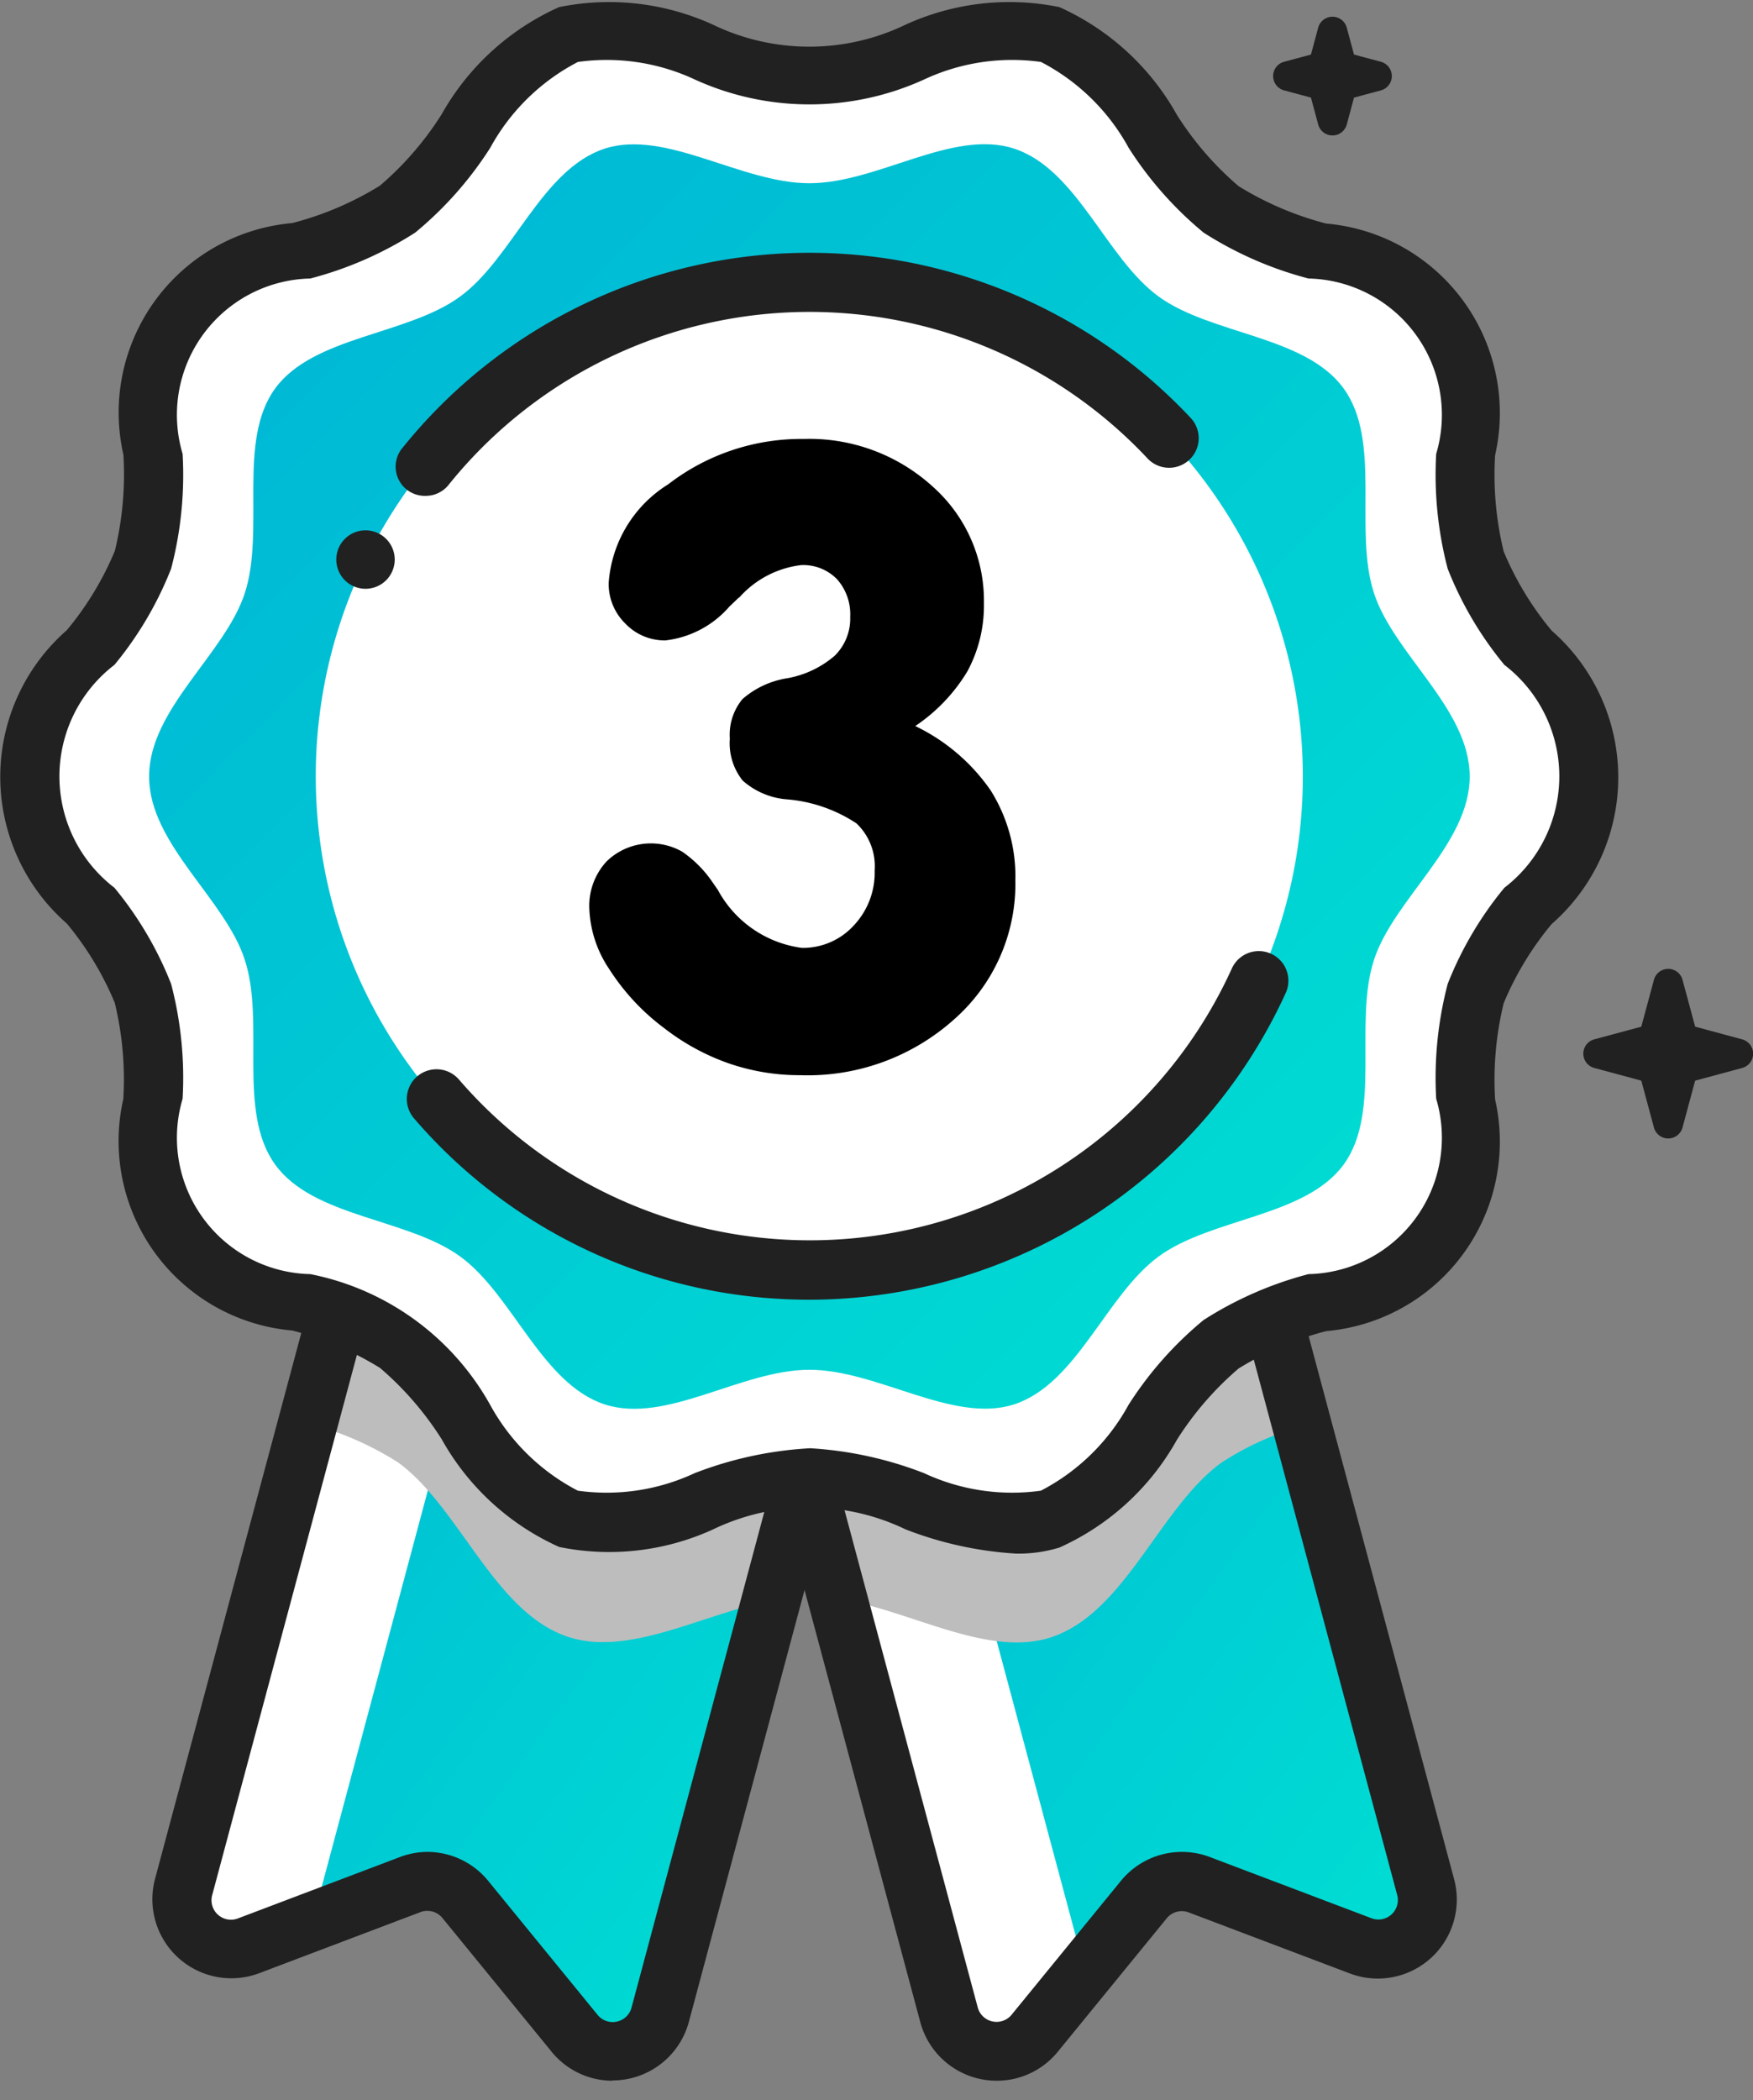 <svg id="rank_c" data-name="rank c" xmlns="http://www.w3.org/2000/svg" xmlns:xlink="http://www.w3.org/1999/xlink" width="18" height="21.56" viewBox="0 0 18 21.56">
  <rect x="0" y="0" width="18" height="21.56" fill="#808080" stroke="none"/>
  <defs>
    <linearGradient id="linear-gradient" x2="1" y2="1" gradientUnits="objectBoundingBox">
      <stop offset="0" stop-color="#00b3d5"/>
      <stop offset="1" stop-color="#00e1d3"/>
    </linearGradient>
  </defs>
  <path id="Path_2540" data-name="Path 2540" d="M670.789,78.688l-.275-.074-.074-.275a.152.152,0,0,0-.294,0l-.074.275-.275.074a.152.152,0,0,0,0,.294l.275.074.074.275a.152.152,0,0,0,.294,0l.074-.275.275-.074a.152.152,0,0,0,0-.294Z" transform="translate(-656.611 -78.054)" fill="#212121"/>
  <path id="Path_2541" data-name="Path 2541" d="M707.576,190.264l-.482-.13-.13-.482a.152.152,0,0,0-.293,0l-.13.482-.482.13a.152.152,0,0,0,0,.294l.482.13.13.482a.152.152,0,0,0,.293,0l.13-.482.482-.13a.152.152,0,0,0,0-.294Z" transform="translate(-689.688 -179.595)" fill="#212121"/>
  <g id="Group_1072" data-name="Group 1072" transform="translate(7.648 11.238)">
    <path id="Path_2542" data-name="Path 2542" d="M614.145,212.978l-1.653-.626a.507.507,0,0,0-.572.153l-1.118,1.369a.507.507,0,0,1-.882-.189l-2.078-7.755a.506.506,0,0,1,.358-.62l3.915-1.049a.506.506,0,0,1,.62.358l2.078,7.755A.507.507,0,0,1,614.145,212.978Z" transform="translate(-607.825 -204.243)" stroke="rgba(0,0,0,0)" stroke-width="1" fill="url(#linear-gradient)"/>
  </g>
  <g id="Group_1073" data-name="Group 1073" transform="translate(1.867 11.238)">
    <path id="Path_2543" data-name="Path 2543" d="M542.7,212.978l1.653-.626a.507.507,0,0,1,.572.153l1.118,1.369a.507.507,0,0,0,.882-.189L549,205.929a.507.507,0,0,0-.358-.62l-3.915-1.049a.507.507,0,0,0-.62.358l-2.078,7.755A.507.507,0,0,0,542.7,212.978Z" transform="translate(-542.009 -204.243)" stroke="rgba(0,0,0,0)" stroke-width="1" fill="url(#linear-gradient)"/>
  </g>
  <g id="Group_1075" data-name="Group 1075" transform="translate(1.867 11.238)">
    <g id="Group_1074" data-name="Group 1074">
      <path id="Path_2544" data-name="Path 2544" d="M543.445,212.373l2.078-7.755a.5.5,0,0,1,.057-.129l-.855-.229a.507.507,0,0,0-.62.358l-2.078,7.755a.507.507,0,0,0,.669.6l.767-.291A.5.5,0,0,1,543.445,212.373Z" transform="translate(-542.009 -204.243)" fill="#fff"/>
    </g>
  </g>
  <g id="Group_1077" data-name="Group 1077" transform="translate(7.646 11.238)">
    <g id="Group_1076" data-name="Group 1076">
      <path id="Path_2545" data-name="Path 2545" d="M609.362,205.93a.507.507,0,0,1,.358-.62l2.973-.8a.506.506,0,0,0-.578-.252L608.2,205.31a.506.506,0,0,0-.358.62l2.078,7.755a.507.507,0,0,0,.882.189l.519-.635Z" transform="translate(-607.825 -204.244)" fill="#fff"/>
    </g>
  </g>
  <g id="Group_1078" data-name="Group 1078" transform="translate(3.163 11.236)" style="mix-blend-mode: multiply;isolation: isolate">
    <path id="Path_2546" data-name="Path 2546" d="M566.138,204.618a.507.507,0,0,0-.62-.358l-3.675.985-3.675-.985a.506.506,0,0,0-.62.358l-.8,3a3.269,3.269,0,0,1,.92.4c.638.464.988,1.545,1.754,1.794.624.2,1.372-.234,2.082-.377l.341-1.274.336,1.255c.742.116,1.534.609,2.188.4.767-.249,1.116-1.33,1.754-1.794a2.985,2.985,0,0,1,.827-.375Z" transform="translate(-556.745 -204.243)" fill="#bdbdbd"/>
  </g>
  <g id="Group_1079" data-name="Group 1079" transform="translate(7.344 10.934)">
    <path id="Path_2547" data-name="Path 2547" d="M607.249,211.205a.812.812,0,0,1-.785-.6l-2.078-7.755a.811.811,0,0,1,.573-.993l3.915-1.049a.812.812,0,0,1,.993.573l2.078,7.755a.811.811,0,0,1-1.07.968l-1.653-.626a.2.2,0,0,0-.229.061l-1.118,1.369A.806.806,0,0,1,607.249,211.205Zm1.835-9.817a.2.2,0,0,0-.052.007l-3.915,1.049a.2.2,0,0,0-.143.248l2.078,7.755a.2.2,0,0,0,.353.076l1.118-1.369a.809.809,0,0,1,.915-.245l1.653.626a.2.2,0,0,0,.268-.242l-2.078-7.755A.2.2,0,0,0,609.084,201.388Z" transform="translate(-604.358 -200.78)" fill="#212121"/>
  </g>
  <g id="Group_1080" data-name="Group 1080" transform="translate(1.563 10.934)">
    <path id="Path_2548" data-name="Path 2548" d="M543.273,211.205a.806.806,0,0,1-.626-.3l-1.118-1.369a.2.2,0,0,0-.229-.061l-1.653.626h0a.811.811,0,0,1-1.07-.968l2.078-7.755a.812.812,0,0,1,.993-.573l3.915,1.049a.81.81,0,0,1,.573.993l-2.078,7.755a.812.812,0,0,1-.785.6Zm-1.9-2.349a.809.809,0,0,1,.627.3l1.118,1.369a.2.2,0,0,0,.353-.076l2.078-7.755a.2.2,0,0,0-.143-.248l-3.915-1.049a.2.2,0,0,0-.248.143l-2.078,7.755a.2.2,0,0,0,.268.242h0l1.653-.626A.81.81,0,0,1,541.372,208.856Z" transform="translate(-538.548 -200.78)" fill="#212121"/>
  </g>
  <g id="Group_1083" data-name="Group 1083">
    <g id="Group_1081" data-name="Group 1081" transform="translate(0.304 0.304)">
      <path id="Path_2549" data-name="Path 2549" d="M540.212,87.39c0,.82-.921,1.485-1.161,2.225-.249.767.1,1.844-.368,2.483s-1.6.646-2.248,1.116-.988,1.546-1.755,1.795c-.74.24-1.655-.421-2.475-.421s-1.735.661-2.475.421c-.767-.249-1.117-1.33-1.755-1.795s-1.779-.471-2.248-1.116-.119-1.716-.368-2.483c-.24-.74-1.161-1.4-1.161-2.225s.921-1.485,1.161-2.225c.249-.767-.1-1.844.368-2.483s1.6-.647,2.248-1.116.988-1.546,1.755-1.795c.74-.24,1.655.421,2.475.421s1.735-.661,2.475-.421c.767.249,1.117,1.33,1.755,1.795s1.779.471,2.248,1.116.119,1.716.368,2.483C539.292,85.9,540.212,86.569,540.212,87.39Z" transform="translate(-524.198 -79.719)" fill="#fff"/>
    </g>
    <g id="Group_1082" data-name="Group 1082">
      <path id="Path_2550" data-name="Path 2550" d="M531.167,92.2a3.744,3.744,0,0,1-1.135-.249,2.278,2.278,0,0,0-1.975,0,2.567,2.567,0,0,1-1.581.181,2.6,2.6,0,0,1-1.206-1.105,3.239,3.239,0,0,0-.634-.733,3.275,3.275,0,0,0-.9-.384A1.952,1.952,0,0,1,522,87.534a3.326,3.326,0,0,0-.088-.989,3.184,3.184,0,0,0-.492-.813,2,2,0,0,1,0-3.011,3.183,3.183,0,0,0,.493-.813,3.326,3.326,0,0,0,.088-.989,1.952,1.952,0,0,1,1.734-2.377,3.278,3.278,0,0,0,.9-.384,3.235,3.235,0,0,0,.634-.733,2.6,2.6,0,0,1,1.206-1.1,2.567,2.567,0,0,1,1.581.181,2.278,2.278,0,0,0,1.975,0,2.565,2.565,0,0,1,1.581-.181,2.6,2.6,0,0,1,1.206,1.105,3.24,3.24,0,0,0,.634.733,3.276,3.276,0,0,0,.9.384,1.952,1.952,0,0,1,1.734,2.377,3.327,3.327,0,0,0,.088.989,3.181,3.181,0,0,0,.493.813,2,2,0,0,1,0,3.011,3.18,3.18,0,0,0-.493.813,3.327,3.327,0,0,0-.088.989,1.952,1.952,0,0,1-1.734,2.377,3.278,3.278,0,0,0-.9.384,3.24,3.24,0,0,0-.634.733,2.6,2.6,0,0,1-1.206,1.105A1.437,1.437,0,0,1,531.167,92.2Zm-2.122-1.082a3.854,3.854,0,0,1,1.177.256,2.137,2.137,0,0,0,1.2.18,2.158,2.158,0,0,0,.9-.881,3.711,3.711,0,0,1,.771-.871,3.754,3.754,0,0,1,1.077-.471,1.4,1.4,0,0,0,1.311-1.8,3.8,3.8,0,0,1,.118-1.179,3.644,3.644,0,0,1,.582-.987,1.442,1.442,0,0,0,0-2.288,3.641,3.641,0,0,1-.582-.987,3.8,3.8,0,0,1-.118-1.179,1.4,1.4,0,0,0-1.311-1.8,3.754,3.754,0,0,1-1.077-.471,3.711,3.711,0,0,1-.77-.871,2.159,2.159,0,0,0-.9-.881,2.134,2.134,0,0,0-1.2.18,2.84,2.84,0,0,1-2.355,0,2.136,2.136,0,0,0-1.2-.18,2.158,2.158,0,0,0-.9.881,3.714,3.714,0,0,1-.771.871,3.753,3.753,0,0,1-1.077.471,1.4,1.4,0,0,0-1.311,1.8,3.8,3.8,0,0,1-.118,1.179,3.648,3.648,0,0,1-.582.987,1.441,1.441,0,0,0,0,2.288,3.647,3.647,0,0,1,.582.987,3.8,3.8,0,0,1,.118,1.179,1.4,1.4,0,0,0,1.311,1.8,2.716,2.716,0,0,1,1.847,1.342,2.159,2.159,0,0,0,.9.881,2.136,2.136,0,0,0,1.2-.18A3.855,3.855,0,0,1,529.045,91.119Z" transform="translate(-520.734 -76.252)" fill="#212121"/>
    </g>
  </g>
  <g id="Group_1084" data-name="Group 1084" transform="translate(1.531 1.48)">
    <path id="Path_2551" data-name="Path 2551" d="M551.745,99.608c0,.694-.78,1.257-.983,1.883-.211.649.082,1.561-.311,2.1s-1.358.547-1.9.944-.837,1.308-1.486,1.519c-.627.2-1.4-.356-2.1-.356s-1.469.56-2.1.356c-.649-.211-.945-1.126-1.486-1.519s-1.507-.4-1.9-.944-.1-1.452-.311-2.1c-.2-.626-.983-1.189-.983-1.883s.78-1.257.983-1.883c.211-.649-.082-1.561.311-2.1s1.358-.547,1.9-.944.837-1.308,1.486-1.519c.626-.2,1.4.356,2.1.356s1.469-.56,2.1-.356c.649.211.945,1.126,1.486,1.519s1.506.4,1.9.944.1,1.452.311,2.1C550.965,98.352,551.745,98.914,551.745,99.608Z" transform="translate(-538.185 -93.117)" fill="url(#linear-gradient)"/>
  </g>
  <g id="Group_1088" data-name="Group 1088" transform="translate(1.569 1.232)">
    <g id="Group_1085" data-name="Group 1085" transform="translate(0)">
      <ellipse id="Ellipse_275" data-name="Ellipse 275" cx="5.067" cy="5.069" rx="5.067" ry="5.069" transform="matrix(0.425, -0.905, 0.905, 0.425, 0, 9.17)" fill="#fff"/>
    </g>
    <g id="Group_1086" data-name="Group 1086" transform="translate(2.609 8.533)">
      <path id="Path_2552" data-name="Path 2552" d="M572.419,191.109c-.155,0-.31-.007-.467-.02a5.34,5.34,0,0,1-3.594-1.841.3.3,0,0,1,.46-.4,4.759,4.759,0,0,0,7.937-1.14.3.3,0,0,1,.553.252A5.385,5.385,0,0,1,572.419,191.109Z" transform="translate(-568.284 -187.532)" fill="#212121"/>
    </g>
    <g id="Group_1087" data-name="Group 1087" transform="translate(2.502 1.37)">
      <path id="Path_2553" data-name="Path 2553" d="M567.391,108.386a.3.3,0,0,1-.236-.5,5.364,5.364,0,0,1,8.087-.3.3.3,0,1,1-.443.416,4.756,4.756,0,0,0-7.171.264A.3.3,0,0,1,567.391,108.386Z" transform="translate(-567.087 -105.898)" fill="#212121"/>
    </g>
  </g>
  <g id="Group_1091" data-name="Group 1091" transform="translate(6.052 4.497)">
    <g id="Group_1090" data-name="Group 1090">
      <g id="Group_1089" data-name="Group 1089">
        <path id="Path_2554" data-name="Path 2554" d="M593.018,130.428a1.983,1.983,0,0,1,.775.662,1.66,1.66,0,0,1,.253.922,1.853,1.853,0,0,1-.629,1.427,2.255,2.255,0,0,1-1.58.573,2.229,2.229,0,0,1-.733-.121,2.331,2.331,0,0,1-.66-.359,2.3,2.3,0,0,1-.567-.607,1.192,1.192,0,0,1-.206-.624.672.672,0,0,1,.178-.484.652.652,0,0,1,.775-.1,1.2,1.2,0,0,1,.308.308l.059.085a1.151,1.151,0,0,0,.862.595.705.705,0,0,0,.531-.227.789.789,0,0,0,.217-.567.605.605,0,0,0-.187-.484,1.514,1.514,0,0,0-.709-.246.777.777,0,0,1-.459-.193.615.615,0,0,1-.132-.431.572.572,0,0,1,.13-.406.913.913,0,0,1,.461-.214,1.02,1.02,0,0,0,.486-.231.535.535,0,0,0,.159-.4.541.541,0,0,0-.136-.386.484.484,0,0,0-.369-.144,1.008,1.008,0,0,0-.629.327l-.017.013-.089.085a1.024,1.024,0,0,1-.658.348.559.559,0,0,1-.41-.172.569.569,0,0,1-.172-.418,1.3,1.3,0,0,1,.612-1.013,2.234,2.234,0,0,1,1.389-.465,1.88,1.88,0,0,1,1.323.486,1.566,1.566,0,0,1,.529,1.2,1.421,1.421,0,0,1-.17.7A1.783,1.783,0,0,1,593.018,130.428Z" transform="translate(-589.672 -127.472)"/>
      </g>
    </g>
  </g>
  <g id="Group_1092" data-name="Group 1092" transform="translate(3.446 5.44)">
    <path id="Path_2555" data-name="Path 2555" d="M560.6,138.532a.3.3,0,1,1-.3-.3A.3.3,0,0,1,560.6,138.532Z" transform="translate(-559.993 -138.228)" fill="#212121"/>
  </g>
</svg>
